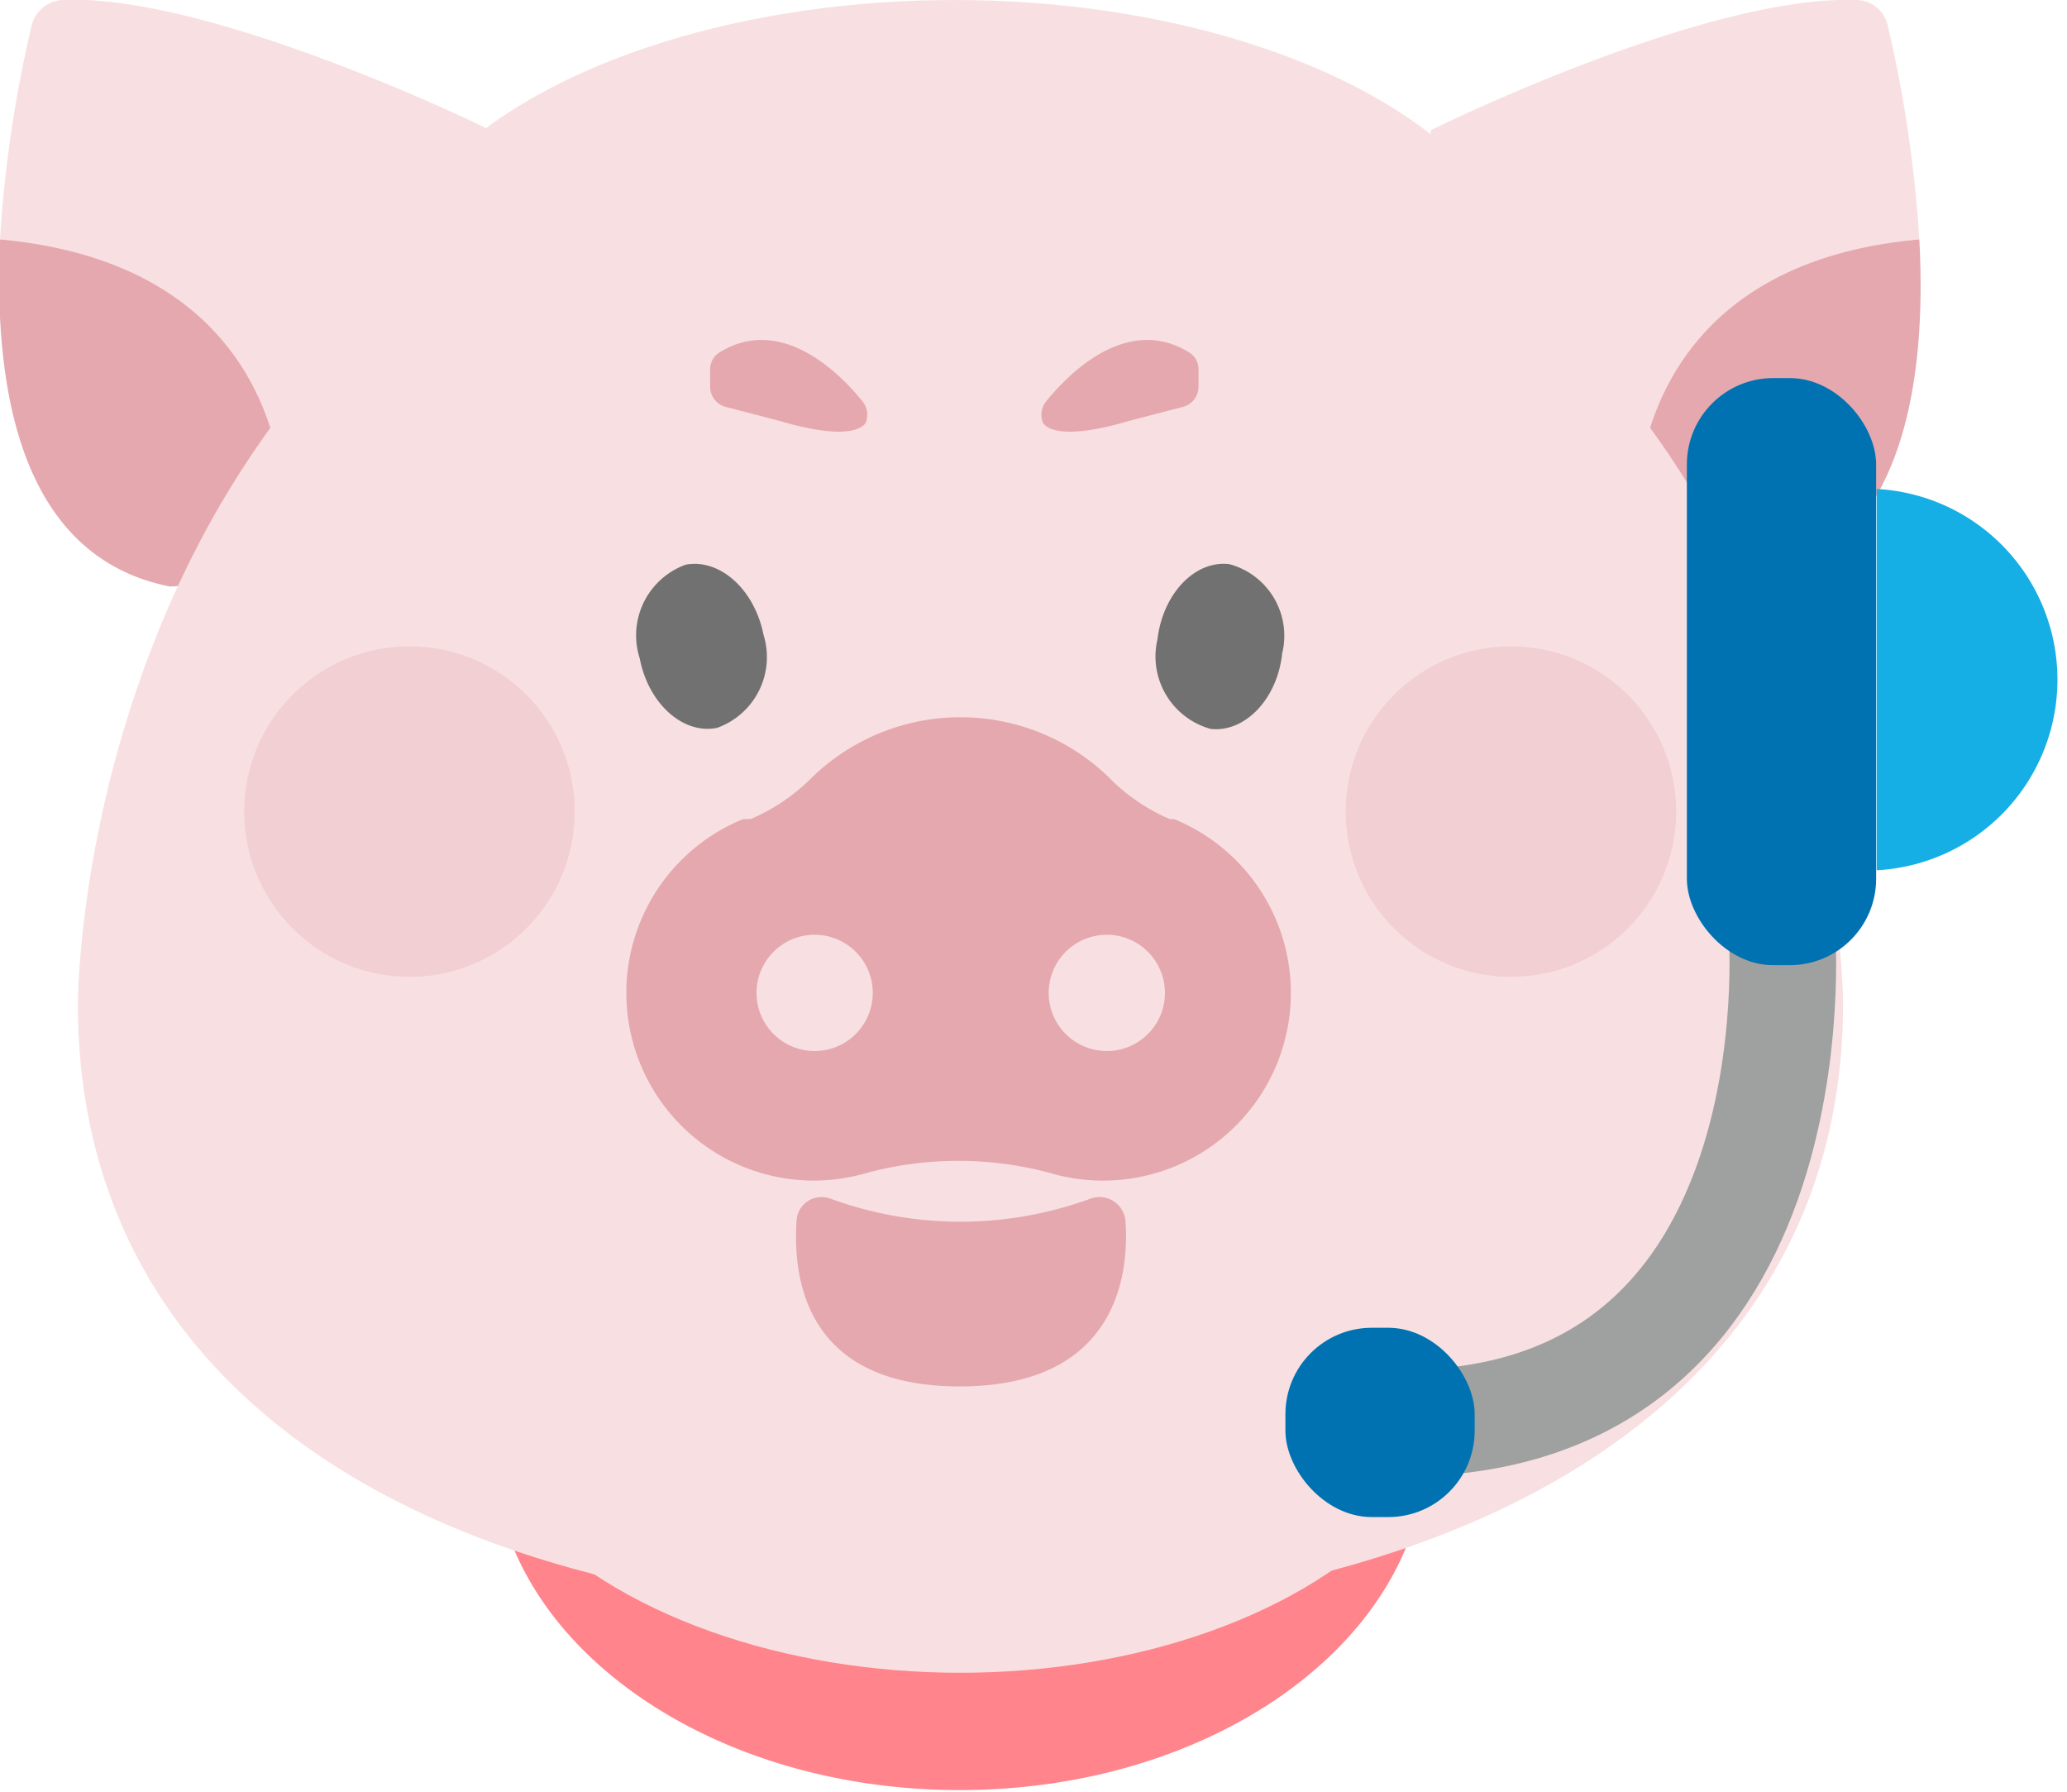 <svg xmlns="http://www.w3.org/2000/svg" viewBox="0 0 38.77 33.61"><defs><style>.cls-1{fill:#f8e0e2;}.cls-2,.cls-5{fill:#e5a8ae;}.cls-3{fill:#ff848b;}.cls-4{fill:#727171;}.cls-5{opacity:0.3;}.cls-6,.cls-7{fill:none;}.cls-7{stroke:#9fa0a0;stroke-miterlimit:10;stroke-width:2px;}.cls-8{fill:#0072b1;}.cls-9{fill:#15afe5;}</style></defs><title>chat-pig</title><g id="圖層_2" data-name="圖層 2"><g id="圖層_7" data-name="圖層 7"><path class="cls-1" d="M36,4.49h0a23.94,23.94,0,0,0-.59-4A.61.61,0,0,0,34.84,0c-2.85-.11-8,2.44-8,2.44-.64,5.37,1.92,7.35,3.9,8.09v-1S30.5,5,36,4.49Z"/><path class="cls-1" d="M1.18,0A.61.61,0,0,0,.62.47c-.46,1.9-2,9.64,2.57,10.5,0,0,7,0,6-8.53C9.21,2.44,4-.11,1.18,0Z"/><path class="cls-2" d="M36,4.49h0c-5.5.49-5.29,5.06-5.29,5.06v1a7,7,0,0,0,2.13.44C35.66,10.44,36.15,7.27,36,4.49Z"/><path class="cls-1" d="M0,4.49H0a23.94,23.94,0,0,1,.59-4A.63.63,0,0,1,1.18,0c2.85-.11,8,2.44,8,2.44.64,5.37-1.91,7.35-3.9,8.09v-1S5.53,5,0,4.49Z"/><path class="cls-2" d="M0,4.49H0C5.53,5,5.31,9.55,5.31,9.55v1A7,7,0,0,1,3.19,11C.36,10.44-.12,7.27,0,4.49Z"/><path class="cls-3" d="M18,31c-4.23,0-7.76-2.21-8.57-5.13a4.55,4.55,0,0,0-.18,1.28c0,3.55,3.92,6.42,8.75,6.42s8.75-2.87,8.75-6.42a4.94,4.94,0,0,0-.17-1.28C25.78,28.83,22.25,31,18,31Z"/><path class="cls-1" d="M18.12,1.2,18,1.31l-.1-.11C1.44,2.86,1.46,18.82,1.46,18.82c0,7.76,7.3,11.49,16.45,11.49s16.66-3.73,16.66-11.49C34.57,18.82,34.58,2.86,18.12,1.2Z"/><ellipse class="cls-1" cx="17.9" cy="5.83" rx="10.86" ry="5.83"/><ellipse class="cls-1" cx="18.01" cy="25.54" rx="9.4" ry="5.83"/><line class="cls-1" x1="4.58" y1="8.56" x2="18.01" y2="8.56"/><line class="cls-1" x1="17.9" y1="8.56" x2="31.33" y2="8.56"/><path class="cls-2" d="M22.09,15.36l-.15,0a3.59,3.59,0,0,1-1.16-.8,4,4,0,0,0-5.53,0,3.64,3.64,0,0,1-1.17.8l-.14,0a3.52,3.52,0,0,0,1.34,6.78,3.58,3.58,0,0,0,1-.15h0a6.64,6.64,0,0,1,3.39,0h0a3.47,3.47,0,0,0,1,.15,3.52,3.52,0,0,0,1.35-6.78Zm-6.81,4.35a1.09,1.09,0,1,1,1.09-1.09A1.09,1.09,0,0,1,15.28,19.71Zm5.48,0h0a1.09,1.09,0,0,1,0-2.18h0a1.09,1.09,0,0,1,0,2.18Z"/><path class="cls-2" d="M20.45,22.48a7.1,7.1,0,0,1-4.87,0,.47.47,0,0,0-.64.42C14.87,24,15.12,26,18,26s3.19-2,3.11-3.11A.49.49,0,0,0,20.45,22.48Z"/><path class="cls-4" d="M14.32,11.9a1.41,1.41,0,0,1-.87,1.75c-.64.13-1.29-.46-1.45-1.3a1.41,1.41,0,0,1,.86-1.76C13.5,10.47,14.15,11.05,14.32,11.9Z"/><path class="cls-4" d="M24.05,12.25c-.09.86-.7,1.49-1.34,1.42a1.41,1.41,0,0,1-1-1.68c.1-.85.7-1.49,1.35-1.41A1.39,1.39,0,0,1,24.05,12.25Z"/><circle class="cls-5" cx="28.34" cy="15.22" r="3.1"/><circle class="cls-5" cx="7.68" cy="15.22" r="3.1"/><path class="cls-6" d="M19.55,7.89Z"/><path class="cls-2" d="M22.29,6.6c-1.19-.72-2.31.48-2.67.93a.39.39,0,0,0-.07.36h0c0,.06.19.43,1.64,0h0l1-.26a.39.39,0,0,0,.29-.38V6.93A.37.37,0,0,0,22.29,6.6Z"/><path class="cls-6" d="M16.25,7.89Z"/><path class="cls-2" d="M13.51,6.6c1.19-.72,2.31.48,2.67.93a.39.39,0,0,1,.07.36h0c0,.06-.19.43-1.64,0h0l-1-.26a.39.39,0,0,1-.29-.38V6.93A.37.37,0,0,1,13.51,6.6Z"/><path class="cls-7" d="M33.42,17.41s.79,9.61-7.53,9.27"/><rect class="cls-8" x="31.65" y="7.09" width="3.55" height="11.01" rx="1.62" ry="1.62" transform="translate(66.84 25.19) rotate(180)"/><rect class="cls-8" x="24.11" y="24.91" width="3.55" height="3.55" rx="1.62" ry="1.62" transform="translate(51.77 53.36) rotate(-180)"/><path class="cls-9" d="M35.2,9.17a3.58,3.58,0,0,1,0,7.15"/></g></g></svg>